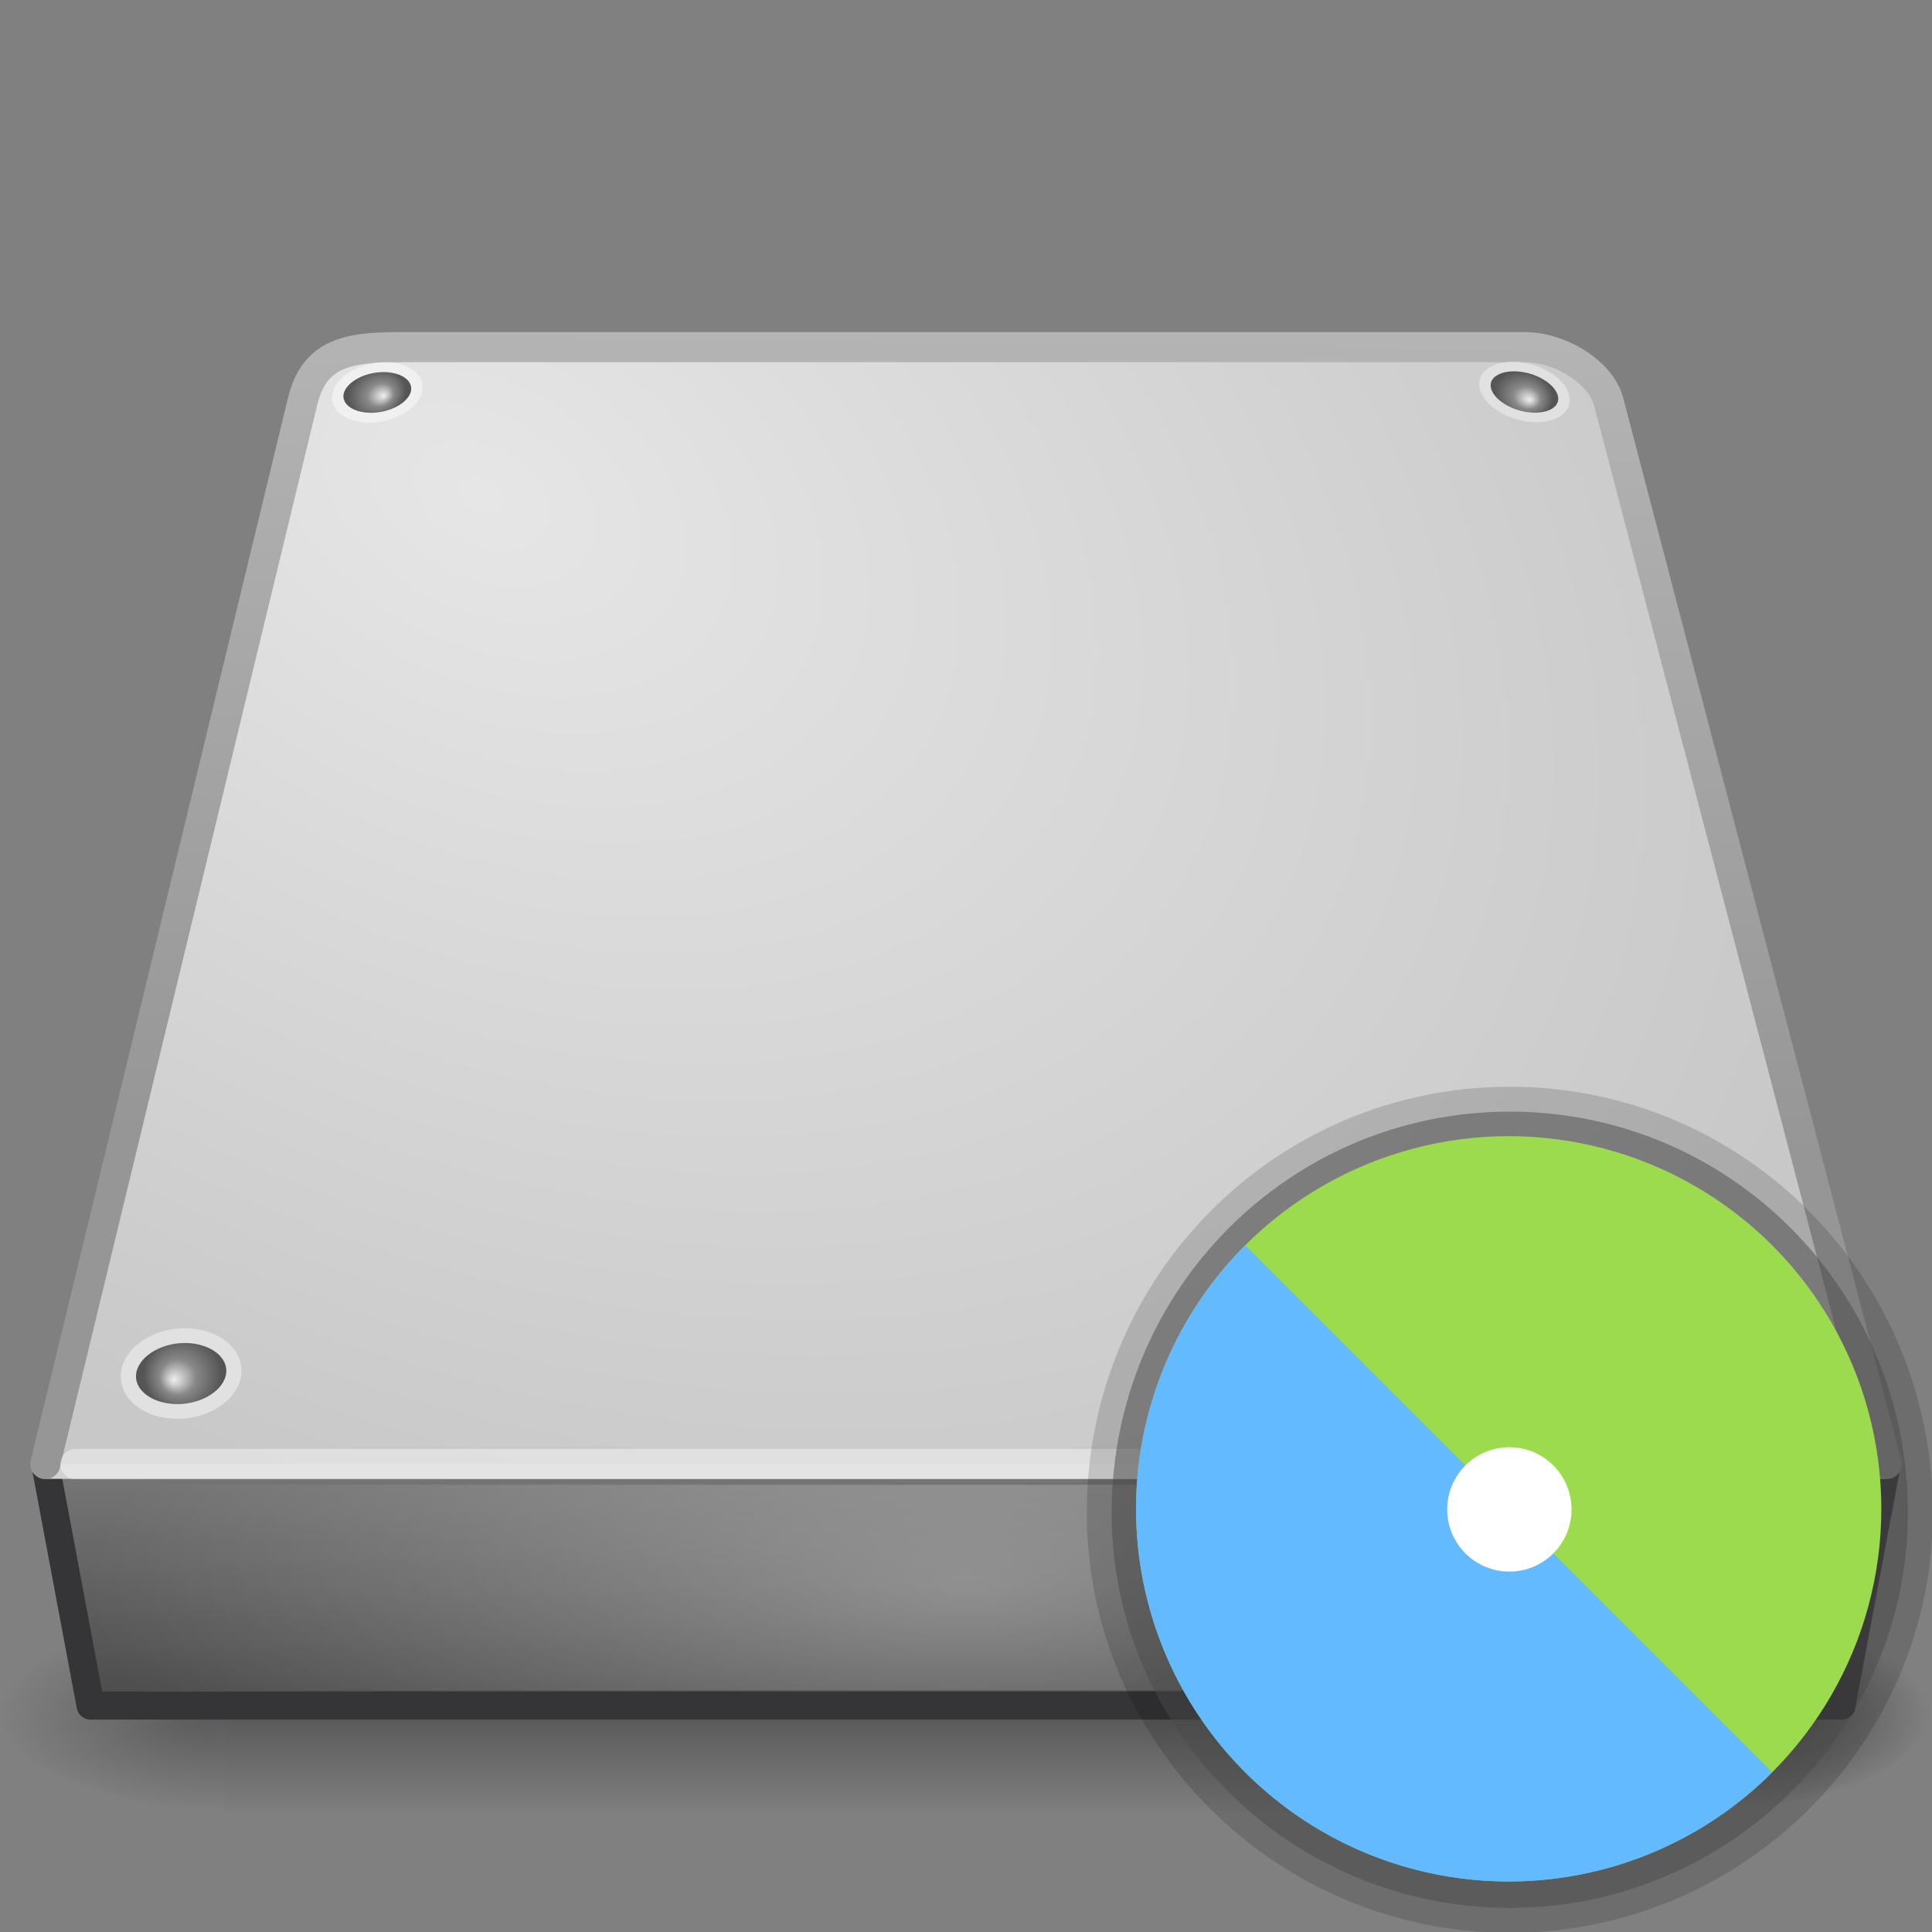 <?xml version="1.0" encoding="UTF-8" standalone="no"?>
<svg
   xmlns:dc="http://purl.org/dc/elements/1.1/"
   xmlns:cc="http://creativecommons.org/ns#"
   xmlns:rdf="http://www.w3.org/1999/02/22-rdf-syntax-ns#"
   xmlns:svg="http://www.w3.org/2000/svg"
   xmlns="http://www.w3.org/2000/svg"
   xmlns:xlink="http://www.w3.org/1999/xlink"
   xmlns:sodipodi="http://sodipodi.sourceforge.net/DTD/sodipodi-0.dtd"
   xmlns:inkscape="http://www.inkscape.org/namespaces/inkscape"
   version="1.0"
   width="64"
   height="64"
   id="svg3338"
   sodipodi:docname="gparted.svg"
   inkscape:version="0.92.4 5da689c313, 2019-01-14">
  <rect width="100%" height="100%" fill="#808080" stroke="none"/>
  <sodipodi:namedview
     pagecolor="#ffffff"
     bordercolor="#666666"
     borderopacity="1"
     objecttolerance="10"
     gridtolerance="10"
     guidetolerance="10"
     inkscape:pageopacity="0"
     inkscape:pageshadow="2"
     inkscape:window-width="1366"
     inkscape:window-height="743"
     id="namedview82"
     showgrid="true"
     showguides="false"
     inkscape:zoom="11.313709"
     inkscape:cx="47.965686"
     inkscape:cy="6.8060706"
     inkscape:window-x="0"
     inkscape:window-y="-1"
     inkscape:window-maximized="1"
     inkscape:current-layer="g938">
    <inkscape:grid
       type="xygrid"
       id="grid892" />
  </sodipodi:namedview>
  <defs
     id="defs3340">
    <linearGradient
       id="linearGradient1101">
      <stop
         offset="0"
         style="stop-color:#ffffff;stop-opacity:1"
         id="stop1091" />
      <stop
         offset="0.25"
         style="stop-color:#e7e7e7;stop-opacity:1"
         id="stop1093" />
      <stop
         offset="0.672"
         style="stop-color:#8c8c8c;stop-opacity:1"
         id="stop1095" />
      <stop
         offset="0.835"
         style="stop-color:#dddddd;stop-opacity:1"
         id="stop1097" />
      <stop
         offset="1"
         style="stop-color:#a8a8a8;stop-opacity:1"
         id="stop1099" />
    </linearGradient>
    <linearGradient
       id="linearGradient1045">
      <stop
         offset="0"
         style="stop-color:#333333;stop-opacity:1"
         id="stop1041" />
      <stop
         offset="1"
         style="stop-color:#555761;stop-opacity:1"
         id="stop1043" />
    </linearGradient>
    <linearGradient
       id="linearGradient5048">
      <stop
         id="stop5050"
         style="stop-color:#000000;stop-opacity:0"
         offset="0" />
      <stop
         id="stop5056"
         style="stop-color:#000000;stop-opacity:1"
         offset="0.5" />
      <stop
         id="stop5052"
         style="stop-color:#000000;stop-opacity:0"
         offset="1" />
    </linearGradient>
    <linearGradient
       x1="302.857"
       y1="366.648"
       x2="302.857"
       y2="609.505"
       id="linearGradient2566"
       xlink:href="#linearGradient5048"
       gradientUnits="userSpaceOnUse"
       gradientTransform="matrix(0.102,0,0,0.027,-4.797,43.687)" />
    <radialGradient
       cx="605.714"
       cy="486.648"
       r="117.143"
       fx="605.714"
       fy="486.648"
       id="radialGradient2563"
       xlink:href="#linearGradient5060"
       gradientUnits="userSpaceOnUse"
       gradientTransform="matrix(0.06,0,0,0.027,20.658,43.686)" />
    <radialGradient
       cx="605.714"
       cy="486.648"
       r="117.143"
       fx="605.714"
       fy="486.648"
       id="radialGradient2560"
       xlink:href="#linearGradient5060"
       gradientUnits="userSpaceOnUse"
       gradientTransform="matrix(-0.06,0,0,0.027,43.341,43.686)" />
    <linearGradient
       id="linearGradient2215">
      <stop
         id="stop2223"
         style="stop-color:#7a7a7a;stop-opacity:1"
         offset="0" />
      <stop
         id="stop2219"
         style="stop-color:#474747;stop-opacity:1"
         offset="1" />
    </linearGradient>
    <linearGradient
       x1="29.938"
       y1="41"
       x2="30"
       y2="50"
       id="linearGradient2557"
       xlink:href="#linearGradient2215"
       gradientUnits="userSpaceOnUse"
       gradientTransform="matrix(1.357,0,0,1.01,-7.363,6.552)" />
    <linearGradient
       id="linearGradient3484">
      <stop
         id="stop3486"
         style="stop-color:#969696;stop-opacity:1"
         offset="0" />
      <stop
         id="stop3488"
         style="stop-color:#b4b4b4;stop-opacity:1"
         offset="1" />
    </linearGradient>
    <linearGradient
       x1="17.814"
       y1="29.797"
       x2="18.073"
       y2="10"
       id="linearGradient2553"
       xlink:href="#linearGradient3484"
       gradientUnits="userSpaceOnUse"
       gradientTransform="matrix(1.353,0,0,1.365,-0.463,-2.834)" />
    <linearGradient
       id="linearGradient7056">
      <stop
         id="stop7064"
         style="stop-color:#e6e6e6;stop-opacity:1"
         offset="0" />
      <stop
         id="stop7060"
         style="stop-color:#c8c8c8;stop-opacity:1"
         offset="1" />
    </linearGradient>
    <radialGradient
       cx="11.734"
       cy="8.49"
       r="23.048"
       fx="11.734"
       fy="8.49"
       id="radialGradient2551"
       xlink:href="#linearGradient7056"
       gradientUnits="userSpaceOnUse"
       gradientTransform="matrix(1.862,0.952,-0.633,1.262,-0.53,-5.481)" />
    <radialGradient
       cx="141.747"
       cy="206.426"
       r="78.728"
       fx="141.747"
       fy="206.426"
       id="radialGradient2547"
       xlink:href="#linearGradient4035"
       gradientUnits="userSpaceOnUse"
       gradientTransform="matrix(0.476,-0.007,0.004,0.398,-37.033,-36.799)" />
    <linearGradient
       id="linearGradient7609">
      <stop
         id="stop7611"
         style="stop-color:#ffffff;stop-opacity:1"
         offset="0" />
      <stop
         id="stop7677"
         style="stop-color:#e7e7e7;stop-opacity:1"
         offset="0.47" />
      <stop
         id="stop7613"
         style="stop-color:#8c8c8c;stop-opacity:1"
         offset="0.672" />
      <stop
         id="stop7617"
         style="stop-color:#dddddd;stop-opacity:1"
         offset="0.835" />
      <stop
         id="stop7615"
         style="stop-color:#a8a8a8;stop-opacity:1"
         offset="1" />
    </linearGradient>
    <radialGradient
       cx="142.622"
       cy="191.854"
       r="78.728"
       fx="142.622"
       fy="191.854"
       id="radialGradient2544"
       xlink:href="#linearGradient7609"
       gradientUnits="userSpaceOnUse"
       gradientTransform="matrix(0.247,0,0,-0.174,-4.148,59.731)" />
    <radialGradient
       cx="113.065"
       cy="97.588"
       r="2.563"
       fx="113.667"
       fy="98"
       id="radialGradient2540"
       xlink:href="#radialGradient4241"
       gradientUnits="userSpaceOnUse"
       gradientTransform="matrix(-0.503,0,0,0.488,62.921,-2.103)" />
    <radialGradient
       cx="113.065"
       cy="97.588"
       r="2.563"
       fx="113.667"
       fy="98"
       id="radialGradient2536"
       xlink:href="#radialGradient4241"
       gradientUnits="userSpaceOnUse"
       gradientTransform="matrix(0.374,-0.079,0.042,0.315,-33.912,-8.773)" />
    <radialGradient
       cx="113.065"
       cy="97.588"
       r="2.563"
       fx="113.667"
       fy="98"
       id="radialGradient2532"
       xlink:href="#radialGradient4241"
       gradientUnits="userSpaceOnUse"
       gradientTransform="matrix(0.378,0.071,-0.039,0.307,11.536,-24.903)" />
    <linearGradient
       id="linearGradient5060">
      <stop
         id="stop5062"
         style="stop-color:#000000;stop-opacity:1"
         offset="0" />
      <stop
         id="stop5064"
         style="stop-color:#000000;stop-opacity:0"
         offset="1" />
    </linearGradient>
    <linearGradient
       x1="7.062"
       y1="35.281"
       x2="24.688"
       y2="35.281"
       id="linearGradient2529"
       xlink:href="#linearGradient5060"
       gradientUnits="userSpaceOnUse"
       gradientTransform="matrix(1.38,0,0,1.258,-8.071,29.101)" />
    <linearGradient
       id="linearGradient4236">
      <stop
         id="stop4238"
         style="stop-color:#eeeeee;stop-opacity:1"
         offset="0" />
      <stop
         id="stop4240"
         style="stop-color:#eeeeee;stop-opacity:0"
         offset="1" />
    </linearGradient>
    <linearGradient
       x1="12.277"
       y1="37.206"
       x2="12.222"
       y2="33.759"
       id="linearGradient2526"
       xlink:href="#linearGradient4236"
       gradientUnits="userSpaceOnUse"
       gradientTransform="matrix(1.35,0,0,1.246,-0.083,10.211)" />
    <linearGradient
       id="linearGradient4035">
      <stop
         id="stop4037"
         style="stop-color:#f5f5f5;stop-opacity:1"
         offset="0" />
      <stop
         id="stop4039"
         style="stop-color:#e7e7e7;stop-opacity:1"
         offset="0.47" />
      <stop
         id="stop4041"
         style="stop-color:#8c8c8c;stop-opacity:1"
         offset="0.693" />
      <stop
         id="stop4043"
         style="stop-color:#dddddd;stop-opacity:1"
         offset="0.835" />
      <stop
         id="stop4045"
         style="stop-color:#a8a8a8;stop-opacity:1"
         offset="1" />
    </linearGradient>
    <radialGradient
       cx="127.317"
       cy="143.828"
       r="78.728"
       fx="127.317"
       fy="143.828"
       id="radialGradient2523"
       xlink:href="#linearGradient4035"
       gradientUnits="userSpaceOnUse"
       gradientTransform="matrix(0.254,-0.036,0.008,0.144,-9.916,3.612)" />
    <radialGradient
       cx="113.065"
       cy="97.588"
       r="2.563"
       fx="113.667"
       fy="98"
       id="radialGradient4241"
       gradientUnits="userSpaceOnUse">
      <stop
         id="stop4243"
         style="stop-color:#eeeeee;stop-opacity:1"
         offset="0" />
      <stop
         id="stop4245"
         style="stop-color:#cecece;stop-opacity:1"
         offset="0.16" />
      <stop
         id="stop4247"
         style="stop-color:#888888;stop-opacity:1"
         offset="0.468" />
      <stop
         id="stop4249"
         style="stop-color:#555555;stop-opacity:1"
         offset="1" />
    </radialGradient>
    <radialGradient
       cx="113.065"
       cy="97.588"
       r="2.563"
       fx="113.667"
       fy="98"
       id="radialGradient2519"
       xlink:href="#radialGradient4241"
       gradientUnits="userSpaceOnUse"
       gradientTransform="matrix(0.503,0,0,0.488,1.079,-2.103)" />
    <linearGradient
       id="linearGradient6310-8">
      <stop
         id="stop6312-6"
         style="stop-color:#ffffff;stop-opacity:1"
         offset="0" />
      <stop
         id="stop6314-6"
         style="stop-color:#ffffff;stop-opacity:0"
         offset="1" />
    </linearGradient>
    <radialGradient
       cx="24"
       cy="42"
       r="21"
       fx="24"
       fy="42"
       id="radialGradient2516"
       xlink:href="#linearGradient6310-8"
       gradientUnits="userSpaceOnUse"
       gradientTransform="matrix(1.381,-1.4521173e-8,3.8407907e-8,0.487,-1.143,32.144)" />
    <linearGradient
       id="c"
       gradientTransform="matrix(1.499,0,0,2.601,-642.633,-1356.653)"
       gradientUnits="userSpaceOnUse"
       x1="451.021"
       x2="451.021"
       y1="544.15"
       y2="543.088">
      <stop
         offset="0"
         stop-color="#30cf41"
         id="stop22" />
      <stop
         offset="1"
         stop-color="#47f383"
         id="stop24" />
    </linearGradient>
    <linearGradient
       x1="38.856"
       y1="26.32"
       x2="38.856"
       y2="32.522"
       id="linearGradient4225-5"
       xlink:href="#linearGradient5060"
       gradientUnits="userSpaceOnUse"
       gradientTransform="matrix(0.824,0,0,-0.526,5.638,47.303)" />
    <radialGradient
       cx="605.714"
       cy="486.648"
       r="117.143"
       fx="605.714"
       fy="486.648"
       id="radialGradient2563-3"
       xlink:href="#linearGradient5060"
       gradientUnits="userSpaceOnUse"
       gradientTransform="matrix(0.06,0,0,0.027,20.519,43.268)" />
    <radialGradient
       cx="113.065"
       cy="97.588"
       r="2.563"
       fx="113.667"
       fy="98"
       id="radialGradient2519-5"
       xlink:href="#radialGradient4241-3"
       gradientUnits="userSpaceOnUse"
       gradientTransform="matrix(0.503,0,0,0.488,1.079,-2.103)" />
    <radialGradient
       cx="113.065"
       cy="97.588"
       r="2.563"
       fx="113.667"
       fy="98"
       id="radialGradient4241-3"
       gradientUnits="userSpaceOnUse">
      <stop
         id="stop4243-5"
         style="stop-color:#eeeeee;stop-opacity:1"
         offset="0" />
      <stop
         id="stop4245-6"
         style="stop-color:#cecece;stop-opacity:1"
         offset="0.16" />
      <stop
         id="stop4247-2"
         style="stop-color:#888888;stop-opacity:1"
         offset="0.468" />
      <stop
         id="stop4249-9"
         style="stop-color:#555555;stop-opacity:1"
         offset="1" />
    </radialGradient>
    <radialGradient
       inkscape:collect="always"
       xlink:href="#linearGradient1139"
       id="radialGradient1141"
       cx="58.064"
       cy="53"
       fx="58.064"
       fy="53"
       r="1.689"
       gradientTransform="matrix(1,0,0,0.888,0,5.932)"
       gradientUnits="userSpaceOnUse" />
    <linearGradient
       inkscape:collect="always"
       id="linearGradient1139">
      <stop
         style="stop-color:#d1ff82;stop-opacity:1;"
         offset="0"
         id="stop1135" />
      <stop
         style="stop-color:#9bdb4d;stop-opacity:1"
         offset="1"
         id="stop1137" />
    </linearGradient>
  </defs>
  <rect
     style="display:inline;overflow:visible;visibility:visible;opacity:0.3;fill:url(#linearGradient2566);fill-opacity:1;fill-rule:nonzero;stroke:none;stroke-width:0.494;marker:none"
     id="rect2723"
     y="53.5"
     x="7.42"
     height="6.5"
     width="49.159" />
  <path
     inkscape:connector-curvature="0"
     style="display:inline;overflow:visible;visibility:visible;opacity:0.3;fill:url(#radialGradient2563);fill-opacity:1;fill-rule:nonzero;stroke:none;stroke-width:0.493;marker:none"
     id="path2725"
     d="m 56.58,53.5 c 0,0 0,6.5 0,6.5 3.069,0.012 7.42,-1.456 7.42,-3.25 0,-1.794 -3.425,-3.25 -7.42,-3.25 z" />
  <path
     inkscape:connector-curvature="0"
     style="display:inline;overflow:visible;visibility:visible;opacity:0.3;fill:url(#radialGradient2560);fill-opacity:1;fill-rule:nonzero;stroke:none;stroke-width:0.986;marker:none"
     id="path2727"
     d="m 7.42,53.5 c 0,0 0,6.5 0,6.5 C 4.351,60.012 0,58.544 0,56.75 0,54.955 3.425,53.5 7.42,53.5 Z" />
  <path
     inkscape:connector-curvature="0"
     style="display:inline;fill:url(#linearGradient2557);fill-opacity:1;fill-rule:evenodd;stroke:#353537;stroke-width:0.928;stroke-linecap:round;stroke-linejoin:round;stroke-miterlimit:4;stroke-dasharray:none;stroke-dashoffset:0;stroke-opacity:1;enable-background:new"
     id="rect6431"
     d="m 1.5,48.5 h 61 l -1.5,8 H 3 Z"
     sodipodi:nodetypes="ccccc" />
  <rect
     style="display:inline;fill:#d2d2d3;fill-opacity:1;fill-rule:evenodd;stroke:none;enable-background:new"
     id="rect6381"
     y="47.626"
     x="1.566"
     height="1.363"
     width="60.869" />
  <path
     inkscape:connector-curvature="0"
     style="display:inline;overflow:visible;visibility:visible;fill:url(#radialGradient2551);fill-opacity:1;fill-rule:nonzero;stroke:url(#linearGradient2553);stroke-width:0.996;stroke-linecap:round;stroke-linejoin:round;stroke-miterlimit:4;stroke-dasharray:none;stroke-dashoffset:0;stroke-opacity:1;marker:none;enable-background:accumulate"
     id="path6345"
     d="M 62.5,48.5 53.291,13.314 C 53.031,12.311 51.666,11.5 50.519,11.5 H 13.163 c -1.762,0 -2.772,0.269 -3.143,1.814 L 1.5,48.5"
     sodipodi:nodetypes="ccsscc" />
  <path
     inkscape:connector-curvature="0"
     style="display:inline;overflow:visible;visibility:visible;opacity:0.4;fill:none;stroke:#ffffff;stroke-width:1;stroke-linecap:round;stroke-linejoin:miter;stroke-miterlimit:4;stroke-dasharray:none;stroke-dashoffset:0;stroke-opacity:1;marker:none;enable-background:accumulate"
     id="path7046"
     d="M 61.5,48.5 H 2.5"
     sodipodi:nodetypes="cc" />
  <path
     inkscape:connector-curvature="0"
     style="fill:#e1e1e1;fill-opacity:1"
     id="path9007"
     d="M 7.997,45.493 C 7.933,46.323 6.983,47 5.876,47 4.769,47 3.931,46.323 4.005,45.493 4.078,44.667 5.028,44 6.124,44 c 1.097,3.91e-4 1.935,0.667 1.873,1.493 z" />
  <path
     inkscape:connector-curvature="0"
     style="fill:url(#radialGradient2540);fill-opacity:1"
     id="path9009"
     d="m 7.28,44.909 c 0.101,0.105 0.217,0.274 0.217,0.499 0,0.016 -0.001,0.032 -0.002,0.049 -0.044,0.572 -0.785,1.056 -1.619,1.056 -0.475,0 -0.909,-0.159 -1.16,-0.425 -0.108,-0.114 -0.232,-0.302 -0.209,-0.553 0.051,-0.567 0.791,-1.047 1.618,-1.047 0.471,3.9e-4 0.904,0.158 1.156,0.421 h 4.1e-6 l -5e-7,-7e-6 z" />
  <path
     inkscape:connector-curvature="0"
     style="fill:#f0f0f0;fill-opacity:1"
     id="path9019"
     d="m 11.016,13.31 c 0.119,0.526 0.883,0.814 1.706,0.639 0.823,-0.174 1.387,-0.744 1.26,-1.268 -0.126,-0.522 -0.889,-0.803 -1.704,-0.63 -0.815,0.173 -1.38,0.735 -1.263,1.259 z" />
  <path
     inkscape:connector-curvature="0"
     style="fill:url(#radialGradient2536);fill-opacity:1"
     id="path9021"
     d="m 11.497,12.82 c -0.066,0.084 -0.138,0.211 -0.118,0.356 0.001,0.01 0.004,0.021 0.006,0.031 0.082,0.363 0.675,0.558 1.294,0.427 0.353,-0.075 0.662,-0.246 0.826,-0.457 0.071,-0.09 0.146,-0.231 0.108,-0.39 -0.087,-0.358 -0.679,-0.551 -1.293,-0.421 -0.35,0.074 -0.658,0.244 -0.823,0.454 l -2e-6,2e-6 -5e-6,9e-6 z" />
  <path
     inkscape:connector-curvature="0"
     style="fill:#e1e1e1;fill-opacity:1"
     id="path9025"
     d="m 49,12.701 c -0.019,0.531 0.641,1.089 1.473,1.244 0.832,0.155 1.516,-0.153 1.526,-0.685 0.011,-0.529 -0.649,-1.081 -1.473,-1.235 -0.824,-0.154 -1.507,0.148 -1.526,0.675 z" />
  <path
     inkscape:connector-curvature="0"
     style="fill:url(#radialGradient2532);fill-opacity:1"
     id="path9027"
     d="m 49.585,12.435 c -0.084,0.052 -0.185,0.142 -0.203,0.283 -0.001,0.01 -0.002,0.02 -0.002,0.031 -0.013,0.366 0.506,0.773 1.132,0.89 0.357,0.067 0.695,0.028 0.906,-0.104 0.09,-0.056 0.198,-0.157 0.201,-0.318 0.007,-0.364 -0.511,-0.769 -1.132,-0.885 -0.354,-0.066 -0.692,-0.028 -0.902,0.103 l -4e-6,-4e-6 -4.7e-5,-1.8e-5 z" />
  <path
     inkscape:connector-curvature="0"
     style="fill:#e1e1e1;fill-opacity:1"
     id="path9091"
     d="M 56.003,45.493 C 56.067,46.323 57.017,47 58.124,47 59.231,47 60.069,46.323 59.995,45.493 59.922,44.667 58.972,44 57.876,44 c -1.097,3.91e-4 -1.935,0.667 -1.873,1.493 z" />
  <path
     inkscape:connector-curvature="0"
     style="fill:url(#radialGradient2519);fill-opacity:1"
     id="path9093"
     d="m 56.72,44.909 c -0.101,0.105 -0.217,0.274 -0.217,0.499 0,0.016 10e-4,0.032 0.002,0.049 0.044,0.572 0.785,1.056 1.619,1.056 0.475,0 0.909,-0.159 1.16,-0.425 0.108,-0.114 0.232,-0.302 0.209,-0.553 -0.051,-0.567 -0.791,-1.047 -1.618,-1.047 -0.471,3.9e-4 -0.904,0.158 -1.156,0.421 h -3e-6 l 3.3e-5,-7e-6 z" />
  <rect
     style="opacity:0.3;fill:url(#radialGradient2516);fill-opacity:1;stroke:none;stroke-width:1"
     id="rect6300-3"
     y="49.184"
     x="3"
     height="6.816"
     width="58" />
  <g
     transform="matrix(-2.246,0,0,2.246,83.737,-19.126)"
     style="stroke:none;stroke-opacity:1"
     id="g938">
    <path
       transform="matrix(-0.445,0,0,0.445,37.283,8.694)"
       d="m 56.556,53.334 c 0,0 0,6.666 0,6.666 3.079,0.013 7.444,-1.494 7.444,-3.334 0,-1.84 -3.436,-3.333 -7.444,-3.333 z"
       id="path2725-1"
       style="display:inline;overflow:visible;visibility:visible;opacity:0.3;fill:url(#radialGradient2563-3);fill-opacity:1;fill-rule:nonzero;stroke:none;stroke-width:0.5;marker:none"
       inkscape:connector-curvature="0" />
    <path
       transform="matrix(-0.445,0,0,0.445,37.283,8.694)"
       d="M 56.003,45.493 C 56.067,46.323 57.017,47 58.124,47 59.231,47 60.069,46.323 59.995,45.493 59.922,44.667 58.972,44 57.876,44 c -1.097,3.91e-4 -1.935,0.667 -1.873,1.493 z"
       id="path9091-2"
       style="fill:#e1e1e1;fill-opacity:1"
       inkscape:connector-curvature="0" />
    <path
       transform="matrix(-0.445,0,0,0.445,37.283,8.694)"
       d="m 56.72,44.909 c -0.101,0.105 -0.217,0.274 -0.217,0.499 0,0.016 10e-4,0.032 0.002,0.049 0.044,0.572 0.785,1.056 1.619,1.056 0.475,0 0.909,-0.159 1.16,-0.425 0.108,-0.114 0.232,-0.302 0.209,-0.553 -0.051,-0.567 -0.791,-1.047 -1.618,-1.047 -0.471,3.9e-4 -0.904,0.158 -1.156,0.421 h -3e-6 l 3.3e-5,-7e-6 z"
       id="path9093-7"
       style="fill:url(#radialGradient2519-5);fill-opacity:1"
       inkscape:connector-curvature="0" />
    <path
       transform="matrix(-0.445,0,0,0.445,37.283,8.694)"
       sodipodi:nodetypes="ccccc"
       inkscape:connector-curvature="0"
       id="path915"
       d="m 59.2,52 -0.3,2 h -2 l 0.3,-2 z"
       style="fill:url(#radialGradient1141);fill-opacity:1;stroke:#9bdb4d;stroke-width:1px;stroke-linecap:butt;stroke-linejoin:miter;stroke-opacity:0.544" />
    <g
       id="record-7"
       transform="matrix(-0.367,0,0,0.367,20.887,24.911)"
       style="opacity:0.15;fill:#000000;fill-rule:evenodd;stroke:#000000;stroke-width:2;stroke-miterlimit:4;stroke-dasharray:none;stroke-opacity:1">
      <path
         d="M 32,16.122 C 32,24.837 24.837,32 16,32 7.163,32 0,24.837 0,16.122 0,7.164 7.163,0 16,0 24.837,0 32,7.164 32,16.122"
         id="Fill-2-8"
         inkscape:connector-curvature="0"
         style="fill:#000000;stroke:#000000;stroke-width:2;stroke-miterlimit:4;stroke-dasharray:none;stroke-opacity:1" />
    </g>
    <g
       id="record"
       transform="matrix(-0.367,0,0,0.367,20.887,24.911)"
       style="opacity:0.5;fill:#49494c;fill-rule:evenodd;stroke:none;stroke-width:1;stroke-opacity:1">
      <path
         d="M 32,16.122 C 32,24.837 24.837,32 16,32 7.163,32 0,24.837 0,16.122 0,7.164 7.163,0 16,0 24.837,0 32,7.164 32,16.122"
         id="Fill-2"
         inkscape:connector-curvature="0"
         style="stroke:none;stroke-opacity:1" />
    </g>
    <circle
       id="path1163"
       style="opacity:1;fill:#9bdb4d;fill-opacity:1;stroke:none;stroke-width:2.087;stroke-miterlimit:4;stroke-dasharray:none;stroke-opacity:1;paint-order:markers stroke fill"
       r="12"
       cy="27"
       cx="32"
       transform="matrix(-0.458,0,0,0.458,29.687,18.403)" />
    <path
       inkscape:connector-curvature="0"
       style="opacity:1;fill:#64baff;fill-opacity:1;stroke:none;stroke-width:2.087;stroke-miterlimit:4;stroke-dasharray:none;stroke-opacity:1;paint-order:markers stroke fill"
       d="m 23.515,18.515 a 12,12 0 0 0 1e-6,16.971 12,12 0 0 0 16.971,0 z"
       id="path1174"
       transform="matrix(-0.458,0,0,0.458,29.687,18.403)" />
    <circle
       transform="scale(-1,1)"
       style="opacity:1;fill:#ffffff;fill-opacity:1;stroke:none;stroke-width:0.159;stroke-miterlimit:4;stroke-dasharray:none;stroke-opacity:1;paint-order:markers stroke fill"
       id="circle1180"
       cx="-15.021"
       cy="30.778"
       r="0.917" />
  </g>
</svg>

